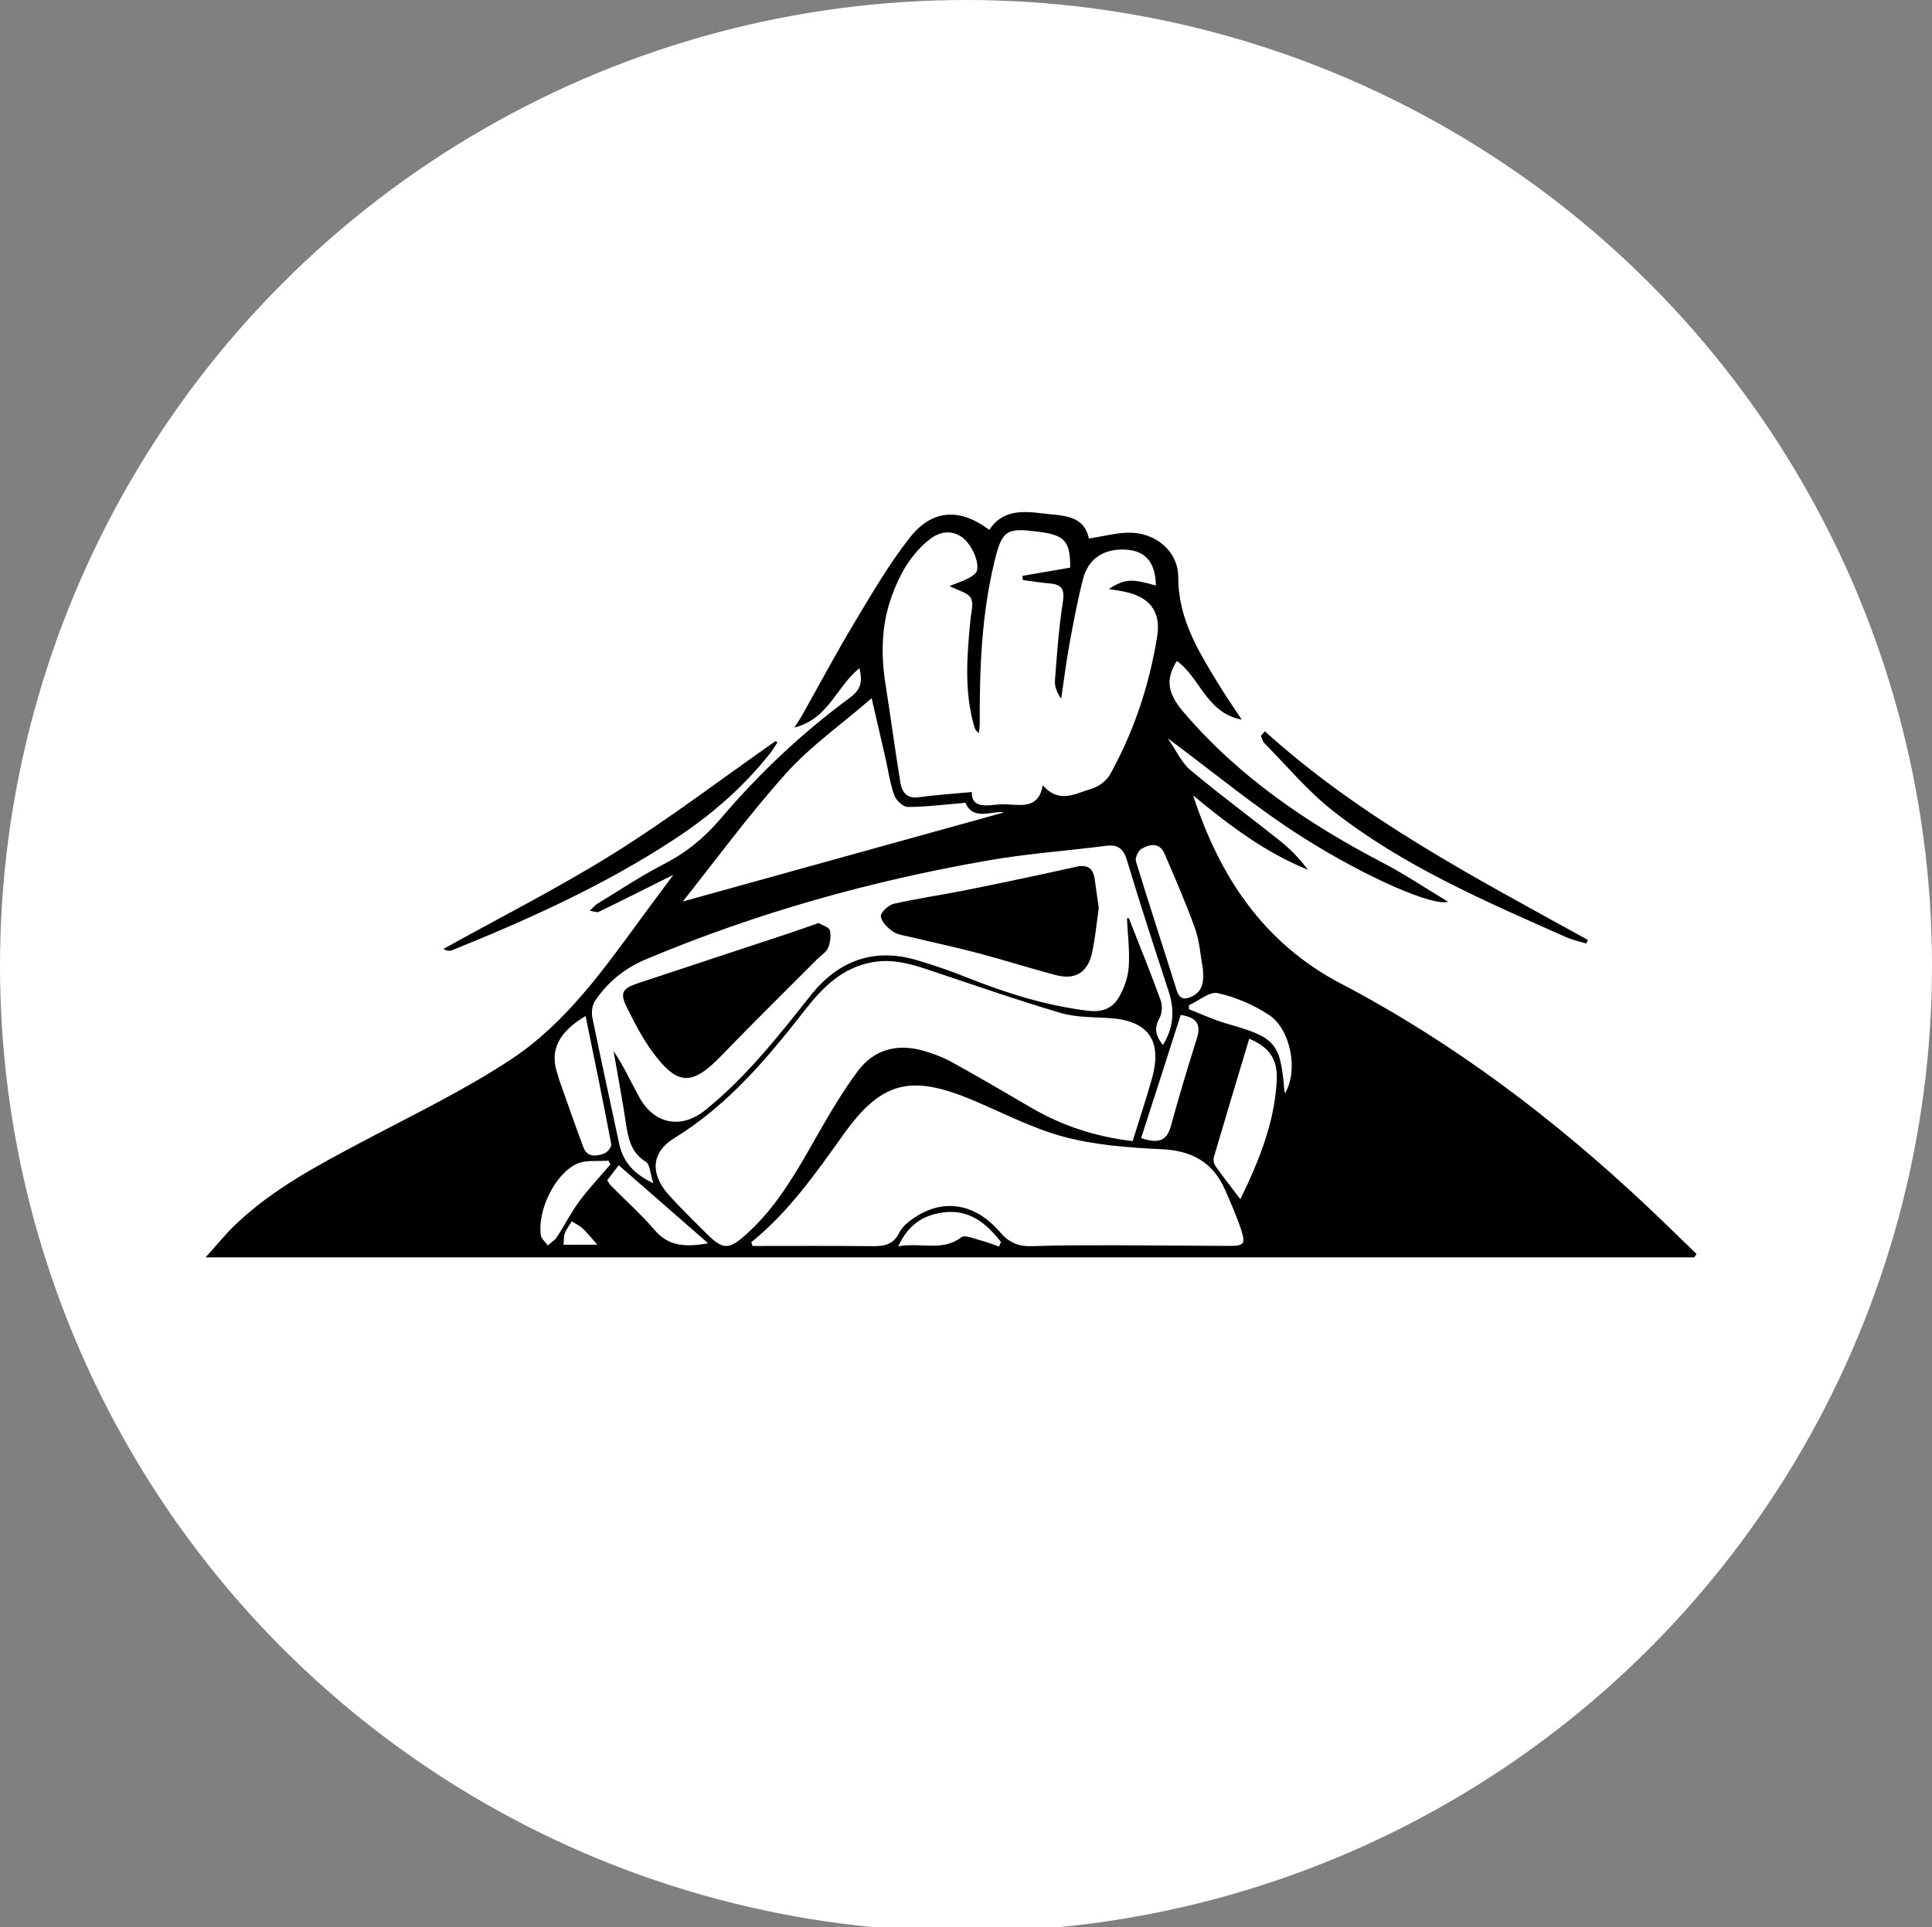 <?xml version="1.0" encoding="utf-8"?>
<!-- Generator: Adobe Illustrator 26.1.0, SVG Export Plug-In . SVG Version: 6.00 Build 0)  -->
<svg version="1.1" id="Слой_1" xmlns="http://www.w3.org/2000/svg" xmlns:xlink="http://www.w3.org/1999/xlink" x="0px" y="0px"
	 viewBox="0 0 300 299.3" style="enable-background:new 0 0 300 299.3;" xml:space="preserve">
<rect x="0" y="0" width="300" height="299.3" fill="#808080" stroke="none"/>
<style type="text/css">
	.st0{fill:#FFFFFF;}
</style>
<circle class="st0" cx="150" cy="150" r="150"/>
<g>
	<path d="M104.57,135.86c-4.22,2.1-7.9,3.96-11.6,5.76c-0.27,0.13-0.71-0.08-1.4-0.17c0.54-0.5,0.83-0.88,1.22-1.11
		c3.42-2.08,6.77-4.32,10.32-6.15c3.43-1.76,6.23-4.04,8.73-6.98c5.94-6.97,12.55-13.26,19.94-18.7c1.86-1.37,2.2-2.41,1.68-4.72
		c-3.53,2.71-4.72,7.84-10.1,9.2c0.59-0.95,0.98-1.5,1.3-2.09c2.65-4.71,5.18-9.48,7.96-14.11c2.7-4.49,5.35-9.06,8.56-13.18
		c3.52-4.53,7.81-4.78,12.44-1.32c2.01-3.13,5.22-2.94,8.29-2.55c2.93,0.37,6.4,0.13,7.17,3.9c2.27-0.35,4.27-0.9,6.28-0.91
		c4.07-0.01,7.6,2.86,7.6,6.92c-0.01,6.61,3.28,11.73,6.48,16.97c1,1.64,2.11,3.22,3.38,5.15c-5.54-1.07-6.47-6.57-10.08-9.12
		c-1.79,2.85-1.45,5.02,0.98,7.87c8.6,10.13,19.35,17.39,31.01,23.48c3.38,1.76,6.56,3.9,10.13,6.05
		c-2.23,0.74-12.53-3.62-22.81-10.16c-7.02-4.47-13.47-9.84-20.73-15.23c1.36,1.95,2.16,3.8,3.55,4.96
		c4.55,3.81,9.34,7.33,13.98,11.04c1.58,1.27,2.99,2.75,4.24,4.42c-6.59-2.67-12.16-6.85-17.82-11.54
		c4.17,12.81,11.09,23.01,22.94,29.22c17.56,9.2,33.17,21.06,47.56,34.6c2.58,2.43,5.11,4.92,7.66,7.39
		c-0.11,0.18-0.23,0.35-0.34,0.53c-76.86,0-153.71,0-231.17,0c1.72-1.9,3.08-3.6,4.64-5.09c5.76-5.5,12.72-9.17,19.68-12.86
		c7.79-4.13,15.8-7.97,23.13-12.81c8.52-5.63,14.42-14.03,20.4-22.19C101.24,140.32,102.75,138.32,104.57,135.86z M179.49,90.94
		c-0.08-3.91-1.87-5.68-5.46-5.59c-2.91,0.07-5.09,1.6-5.85,4.54c-0.87,3.36-1.5,6.79-2.13,10.21c-0.51,2.8-0.85,5.62-1.27,8.43
		c-0.66-0.96-1.04-1.91-0.97-2.83c0.31-4.05,0.59-8.12,1.22-12.12c0.3-1.93-0.03-2.79-1.99-2.96c-1.41-0.12-2.81-0.35-4.21-0.53
		c-0.03-0.22-0.06-0.43-0.08-0.65c2.47-0.43,4.95-0.85,7.43-1.28c0.02-4.08-0.81-5.05-4.89-5.57c-5.08-0.65-5.69-0.28-6.9,4.74
		c-1.98,8.21-2.29,16.58-2.26,24.98c0,0.52-0.08,1.03-0.12,1.55c-0.47-0.32-0.61-0.63-0.71-0.96c-1.61-5.47-1.15-11.01-0.62-16.56
		c0.11-1.18,0.55-2.6,0.06-3.47c-0.47-0.85-1.94-1.14-3.3-1.85c1.1-0.44,2.05-0.75,2.92-1.2c0.53-0.27,1.21-0.71,1.34-1.2
		c0.41-1.54-1.07-4.51-2.59-5.37c-1.89-1.08-3.58-0.49-5.11,0.8c-2.69,2.27-4.33,5.23-5.51,8.48c-1.64,4.51-1.73,9.13-0.98,13.82
		c0.8,5.04,1.47,10.1,2.29,15.14c0.24,1.47,0.94,2.59,2.85,2.33c2.71-0.37,5.44-0.54,8.26-0.81c-0.09,2.16,1.62,2.22,3.58,1.98
		c0.73-0.09,1.48-0.08,2.22-0.04c2.26,0.12,4.61,0.46,5.21-2.99c2.62,2.97,5.14,1.22,7.51,0.56c1.12-0.31,2.38-1.24,2.94-2.24
		c3.7-6.66,6.07-13.81,7.3-21.34c0.59-3.58-0.78-5.88-4.29-6.86c-0.99-0.28-2.03-0.39-3.22-0.61
		C174.72,89.9,175.64,89.84,179.49,90.94z M175.88,177.22c1.07-3.45,2.1-6.54,2.98-9.67c1.69-5.98-0.57-9.08-6.7-9.44
		c-2.51-0.15-5.13-0.1-7.5-0.8c-6.8-2.02-13.51-4.35-20.24-6.61c-2.9-0.97-5.75-1.82-8.9-1.27c-4.7,0.82-7.76,3.9-10.48,7.38
		c-5.91,7.57-12.02,14.85-20.38,19.98c-3.57,2.19-3.69,5.56-0.88,8.71c1.82,2.05,3.81,3.96,5.74,5.9c2.8,2.82,3.62,2.81,6.62,0.06
		c4.68-4.29,7.69-9.74,10.78-15.17c1.94-3.41,3.95-6.81,6.29-9.95c2.51-3.37,6.12-4.3,10.15-3.16c1.56,0.44,3.11,1.04,4.52,1.82
		c4.09,2.26,8.12,4.62,12.15,6.98C164.96,174.88,170.25,176.57,175.88,177.22z M116.66,192.92c0.06,0.2,0.12,0.39,0.19,0.59
		c6.22,0,12.44-0.04,18.66,0.03c1.85,0.02,3.27-0.26,4.17-2.16c0.45-0.93,1.45-1.69,2.36-2.3c4.46-2.98,9.39-2.21,13.24,2.28
		c1.42,1.66,2.9,2.25,4.99,2.18c4.15-0.15,8.31-0.14,12.47-0.14c6.01,0.01,12.03,0.08,18.04,0.1c2.41,0.01,2.68-0.28,1.92-2.58
		c-0.69-2.1-1.6-4.14-2.49-6.17c-1.88-4.26-5.15-6.05-9.84-6.27c-5.08-0.23-10.27-0.63-15.16-1.92c-4.97-1.32-9.62-3.81-14.4-5.8
		c-9.47-3.92-13.98-2.8-19.88,5.5C126.65,182.24,122.46,188.25,116.66,192.92z M174.99,142.65c0.1-0.02,0.2-0.05,0.29-0.07
		c1.66,4.25,3.39,8.47,4.94,12.76c0.3,0.82,0.24,2.04-0.17,2.78c-0.89,1.57-0.59,2.8,0.53,4.18c1.67-2.69,1.84-5.4,0.89-8.32
		c-2.21-6.76-4.42-13.52-6.46-20.33c-0.56-1.88-1.43-2.52-3.31-2.28c-6.1,0.78-12.25,1.21-18.3,2.27
		c-18.23,3.18-35.96,8.14-53.06,15.33c-3.4,1.43-5.94,3.54-7.93,6.45c-0.46,0.67-0.6,1.79-0.43,2.61
		c1.33,6.54,2.77,13.05,4.16,19.57c0.59,2.75,2.14,4.66,5.3,6.16c-0.49-1.53-0.51-2.92-1.14-3.31c-2.34-1.45-2.76-3.66-3.12-6.07
		c-0.56-3.73-1.26-7.43-1.91-11.14c1.58,2.32,2.69,4.81,4.01,7.19c2.37,4.25,6.56,4.95,10.25,1.97
		c6.35-5.13,11.33-11.48,16.37-17.83c4.16-5.25,9.69-7.45,16.4-5.47c2.55,0.75,5.09,1.61,7.56,2.6c6.15,2.46,12.38,4.45,19.01,5.27
		c2.32,0.29,3.87-0.37,4.88-2.1c0.82-1.41,1.41-3.12,1.52-4.74C175.44,147.64,175.11,145.13,174.99,142.65z M135.35,108.44
		c-4.82,4.17-9.55,7.49-13.31,11.69c-5.89,6.57-11.12,13.73-16.02,19.88c16.16-4.48,33.23-9.22,49.9-13.84
		c-1.83-0.34-4.76,1.42-6.01-1.49c-3.1,0.26-6.02,0.63-8.93,0.65c-0.73,0-1.83-1.01-2.11-1.8c-0.67-1.86-0.94-3.87-1.38-5.82
		C136.82,114.79,136.14,111.88,135.35,108.44z M193.98,161.32c-1.87,6.23-3.71,12.32-5.5,18.42c-0.12,0.42,0.03,1.05,0.3,1.42
		c1.19,1.68,2.46,3.29,3.82,5.09c2.89-5.93,5.31-11.86,5.65-18.43C198.42,164.53,197.11,162.63,193.98,161.32z M186.79,150.51
		c-0.39-2.1-0.51-4.3-1.22-6.29c-1.41-3.95-3.09-7.8-4.75-11.65c-0.76-1.77-2.29-1.48-3.56-0.75c-0.52,0.3-1.04,1.42-0.87,1.96
		c2.05,6.71,4.24,13.37,6.34,20.06c0.45,1.44,1.34,1.42,2.38,0.91C186.9,153.87,186.91,152.23,186.79,150.51z M90.93,157.79
		c-4.09,2.47-5.79,5.28-4.24,9.37c0.03,0.07,0.01,0.15,0.03,0.22c1.28,3.61,2.53,7.23,3.87,10.81c0.59,1.58,1.98,1.41,3.19,0.98
		c0.51-0.18,1.22-1.04,1.14-1.45C93.68,171.15,92.32,164.59,90.93,157.79z M177.19,176.75c2.9,1,4.05,0.26,4.64-1.92
		c1.25-4.56,2.61-9.09,4.03-13.6c0.68-2.17-0.08-3.22-2.52-3.6C181.32,163.96,179.27,170.31,177.19,176.75z M184.63,156.12
		c-0.01,0.21-0.01,0.41-0.02,0.62c1.99,0.77,3.94,1.69,5.99,2.27c7.5,2.13,8.24,2.95,8.85,10.55c0.01,0.07,0.07,0.13,0.11,0.19
		c2.09-3.58,0.81-9.88-2.44-12.07c-2.39-1.61-5.22-2.8-8.02-3.44C187.82,153.95,186.13,155.44,184.63,156.12z M109.97,193.1
		c-4.87-4.25-9.33-8.15-13.89-12.13c-0.71,0.92-1.24,1.61-1.79,2.33c0.2,0.31,0.33,0.59,0.53,0.79c2.29,2.32,4.74,4.51,6.86,6.98
		C103.81,193.55,106.36,193.72,109.97,193.1z M94.78,180.85c-0.1-0.2-0.19-0.39-0.29-0.59c-1.65,0.14-3.5-0.16-4.91,0.49
		c-3.45,1.59-6.17,7.3-5.59,11.11c0.09,0.56,0.7,1.05,1.07,1.57c0.48-0.43,1.07-0.78,1.41-1.3c1.2-1.83,2.19-3.8,3.48-5.56
		C91.44,184.57,93.16,182.75,94.78,180.85z M155.13,193.6c0.1-0.24,0.2-0.47,0.3-0.71c-2.3-2.94-4.97-5.18-9.12-4.57
		c-3.03,0.45-5.3,1.92-6.83,5.25c3.54-0.66,6.82,0.86,9.8-1.41c0.53-0.41,1.9,0.19,2.85,0.44
		C153.15,192.86,154.13,193.26,155.13,193.6z M92.75,193.31c-0.91-1.03-1.52-1.82-2.25-2.5c-0.49-0.46-1.14-0.75-1.71-1.12
		c-0.37,0.61-0.83,1.18-1.08,1.84c-0.2,0.51-0.13,1.11-0.2,1.79C89.23,193.31,90.79,193.31,92.75,193.31z"/>
	<path d="M196.4,113.57c14.97,13.55,32.71,22.77,50.17,32.41c-0.09,0.19-0.17,0.37-0.26,0.56c-1.07-0.33-2.18-0.57-3.2-1.02
		c-12.6-5.6-25.32-11.05-36.24-19.67c-3.86-3.05-7.07-6.92-10.55-10.44c-0.27-0.28-0.35-0.74-0.52-1.12
		C196,114.05,196.2,113.81,196.4,113.57z"/>
	<path d="M120.72,115.29c-0.37,0.56-0.7,1.15-1.11,1.67c-4.22,5.35-9.29,9.73-14.99,13.45c-10.78,7.05-22.43,12.33-34.33,17.13
		c-0.39,0.16-0.82,0.2-1.43-0.17c8.89-4.94,18-9.54,26.61-14.93c8.57-5.37,16.65-11.53,24.95-17.34
		C120.52,115.17,120.62,115.23,120.72,115.29z"/>
	<path d="M170.62,141.02c-0.34,2.33-0.55,4.71-1.06,7.01c-0.67,3.02-2.62,4.2-5.61,3.41c-4.01-1.05-7.96-2.32-11.97-3.38
		c-3.5-0.93-7.05-1.68-10.57-2.53c-0.93-0.23-1.99-0.33-2.74-0.84c-0.83-0.57-1.8-1.51-1.89-2.38c-0.06-0.59,1.17-1.75,1.99-1.94
		c3.75-0.85,7.57-1.39,11.34-2.15c5.66-1.14,11.31-2.33,16.95-3.59c1.8-0.4,2.69,0.18,2.93,1.95
		C170.19,138.04,170.4,139.5,170.62,141.02z"/>
	<path d="M127.12,143.35c0.67,0.41,1.65,0.68,1.75,1.15c0.19,0.86,0.06,1.91-0.29,2.72c-0.3,0.69-1.1,1.16-1.68,1.74
		c-4.96,4.98-9.98,9.91-14.86,14.97c-4.57,4.74-6.82,4.75-10.73-0.57c-1.56-2.13-2.79-4.53-3.97-6.91c-1.11-2.22-0.74-2.93,1.7-3.74
		c7.72-2.57,15.45-5.1,23.17-7.66C123.81,144.52,125.4,143.95,127.12,143.35z"/>
</g>
</svg>
